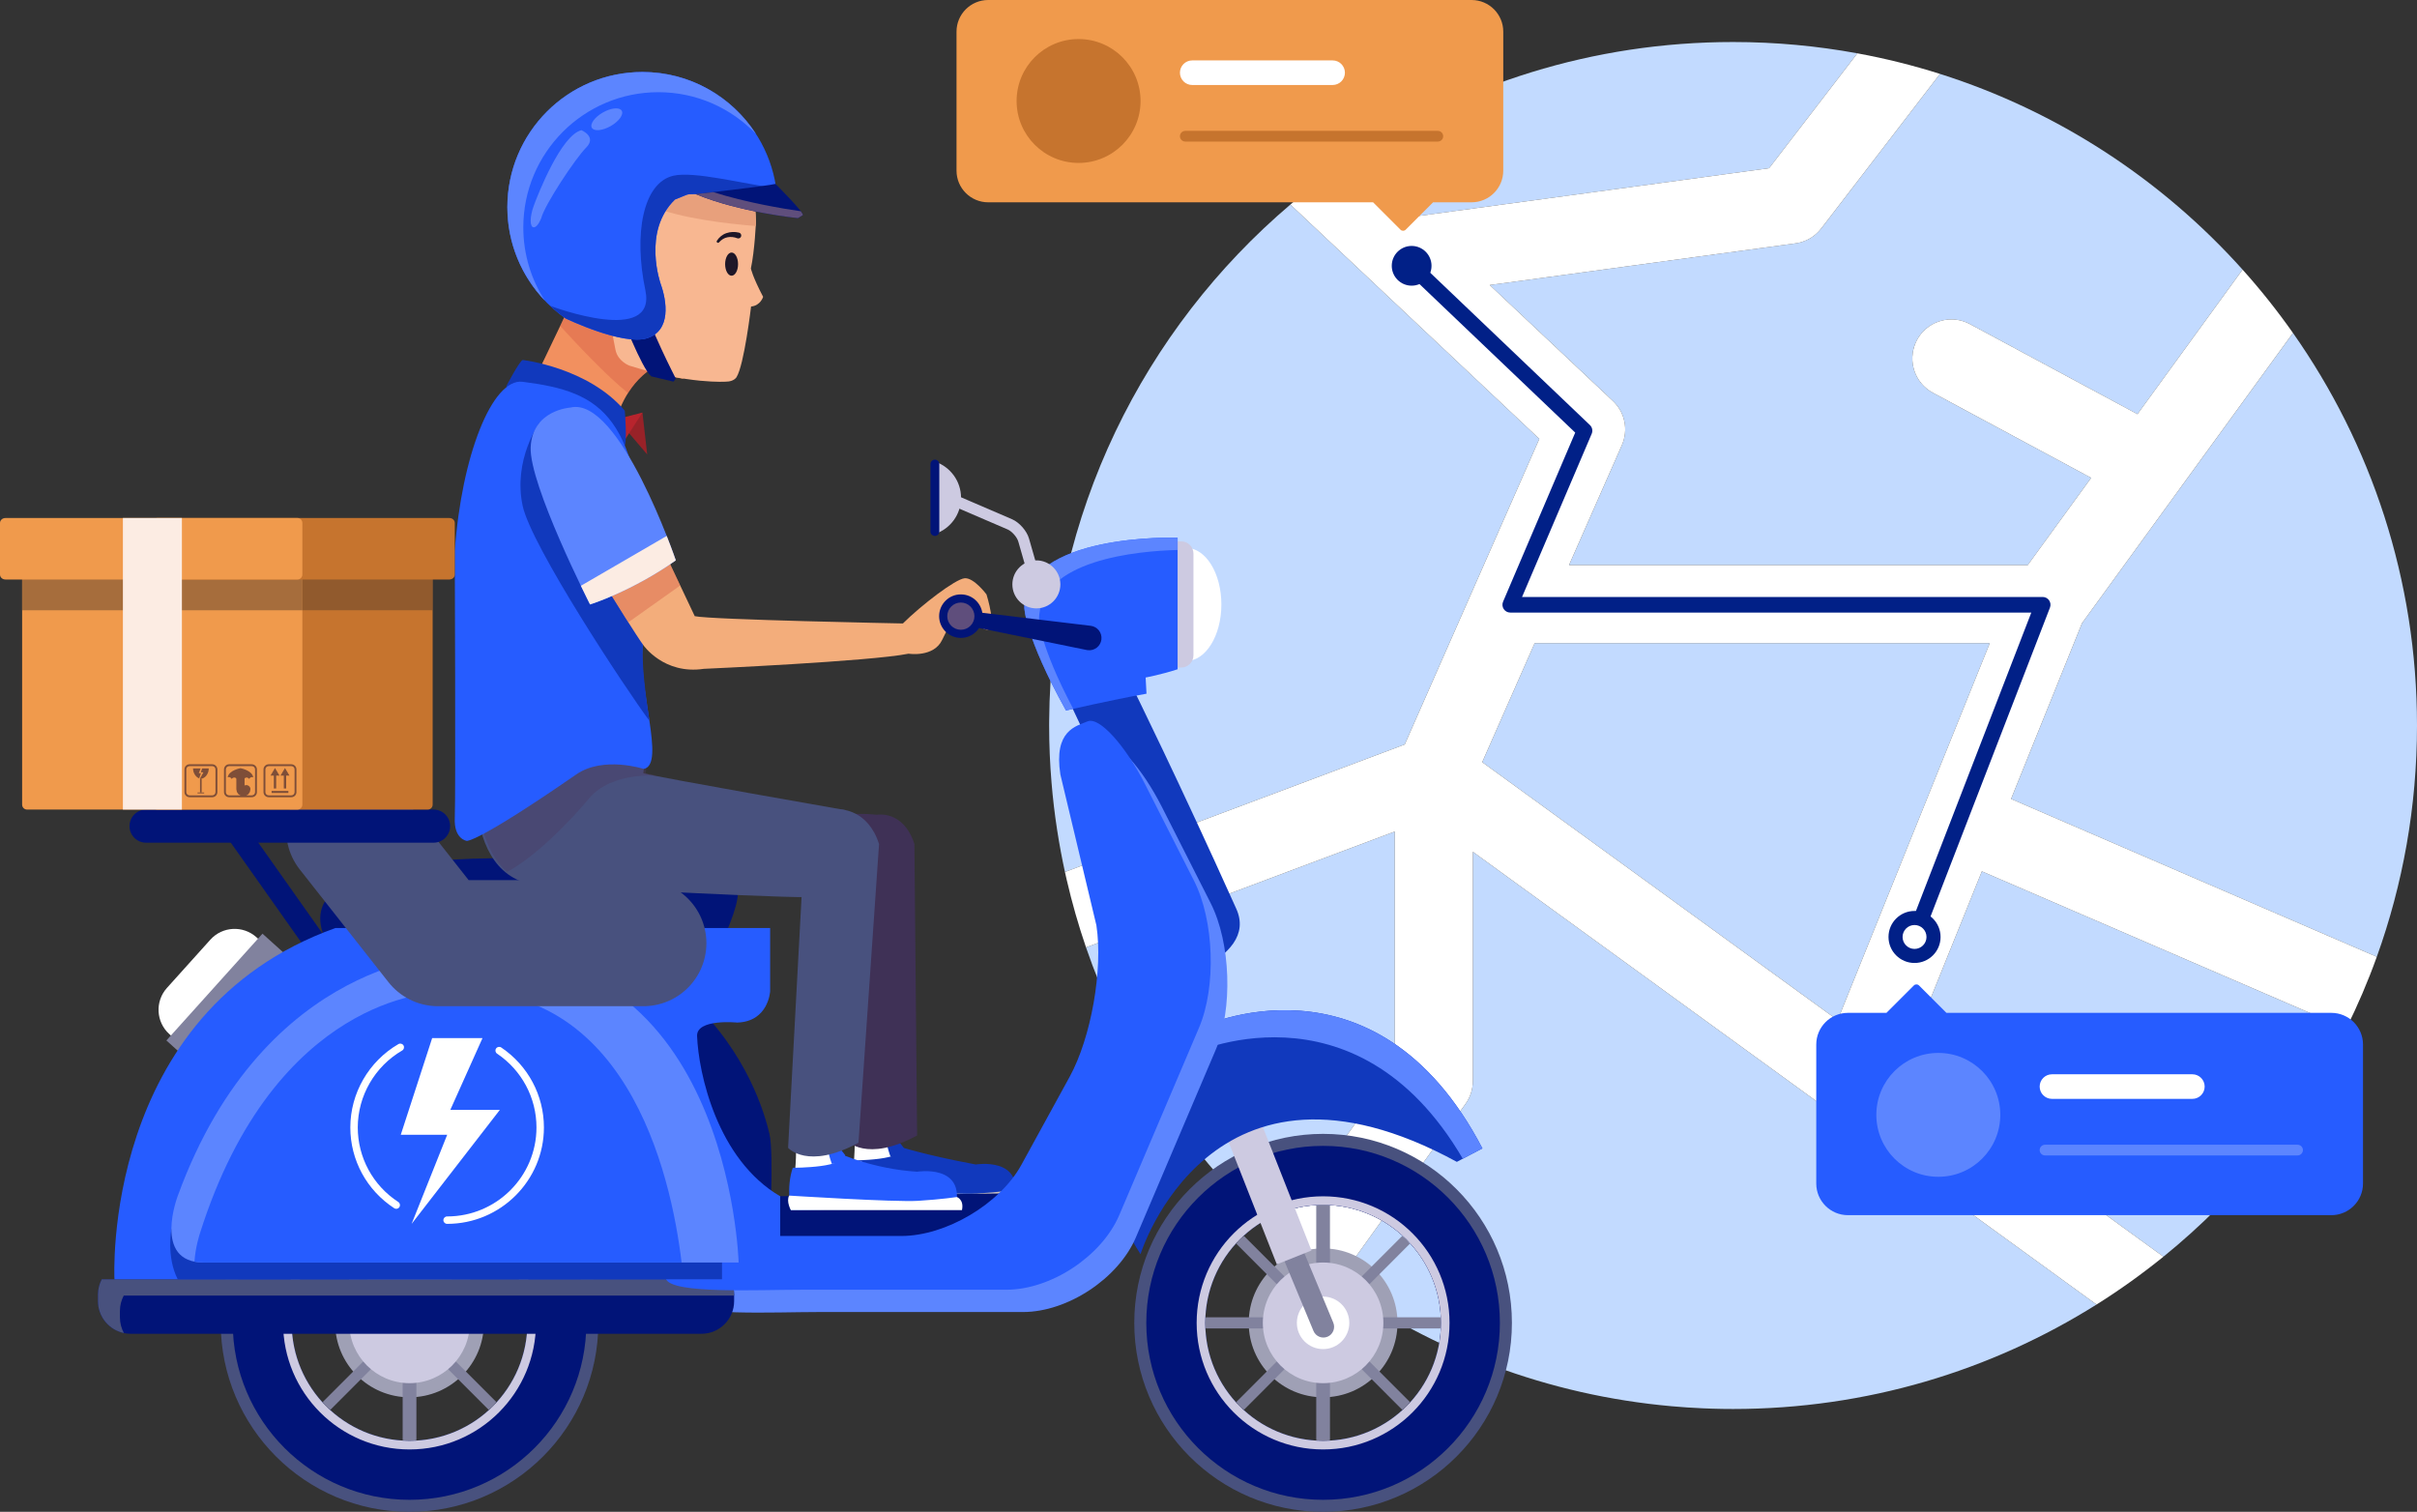 <svg width="235" height="147" viewBox="0 0 235 147" fill="none" xmlns="http://www.w3.org/2000/svg">
<rect x="0" y="0" width="235" height="147" fill="#333333" stroke="none"/>
<g clip-path="url(#clip0_2250_24274)">
<path d="M149.666 42.673L143.247 57.249C143.242 57.256 143.24 57.264 143.237 57.271L137.082 71.245L136.579 72.388L108.779 82.82L103.542 84.785C103.4 84.132 103.266 83.478 103.145 82.82C103.013 82.115 102.892 81.407 102.783 80.696C102.548 79.179 102.366 77.65 102.239 76.102C102.085 74.269 102.006 72.416 102.006 70.543C102.006 70.386 102.006 70.232 102.009 70.075C102.146 49.969 111.225 31.988 125.46 19.89L149.666 42.673Z" fill="#C2DAFF"/>
<path d="M172.005 16.358L180.59 5.185C176.67 4.465 172.631 4.086 168.504 4.086C154.851 4.086 142.161 8.201 131.603 15.253L137.736 21.026L172.005 16.358Z" fill="#C2DAFF"/>
<path d="M135.612 80.853V103.899L125.731 117.666L124.069 119.982C119.343 115.737 115.23 110.827 111.878 105.396C109.318 101.249 107.2 96.802 105.591 92.117L120.284 86.605L123.14 85.533L130.371 82.82L135.612 80.853Z" fill="#C2DAFF"/>
<path d="M211.995 47.435L202.43 60.592L195.533 77.685L231.091 93.036C233.619 86.011 235 78.439 235 70.544C235 56.339 230.538 43.178 222.943 32.377L212.009 47.415C212.005 47.422 212 47.428 211.995 47.435Z" fill="#C2DAFF"/>
<path d="M174.576 23.663L144.841 27.713L156.821 38.989C157.991 40.09 158.34 41.808 157.693 43.278L152.553 54.948H197.152L203.321 46.462L187.931 38.191C186.086 37.199 185.394 34.9 186.386 33.055C187.379 31.211 189.68 30.519 191.526 31.511L207.823 40.27L218.041 26.215C210.204 17.473 200.087 10.819 188.622 7.186L177.074 22.215C176.464 23.007 175.567 23.528 174.576 23.663Z" fill="#C2DAFF"/>
<path d="M144.114 74.108L178.67 99.196L193.463 62.533H149.212L144.114 74.108Z" fill="#C2DAFF"/>
<path d="M203.842 126.844C193.603 133.276 181.488 137 168.503 137C167.814 137 167.126 136.99 166.443 136.967C166.137 136.957 165.831 136.947 165.528 136.932C164.521 136.889 163.521 136.82 162.53 136.732C150.473 135.662 139.341 131.374 129.999 124.732L142.491 107.33C142.954 106.685 143.202 105.912 143.202 105.118V82.82L151.856 89.103L157.743 93.376L159.008 94.294L160.344 95.265L162.112 96.549L163.458 97.528L168.74 101.361L203.842 126.844Z" fill="#C2DAFF"/>
<path d="M185 103.791L210.346 122.192C217.752 116.192 223.841 108.633 228.116 100.014L192.693 84.722L185 103.791Z" fill="#C2DAFF"/>
<path d="M195.534 77.685H195.531L202.43 60.591L211.995 47.434C212 47.428 212.005 47.421 212.008 47.413L222.942 32.377V32.375C221.429 30.226 219.795 28.17 218.041 26.216L207.823 40.268L191.526 31.51C191.456 31.472 191.382 31.437 191.309 31.404C191.243 31.374 191.175 31.346 191.106 31.318C191.041 31.293 190.972 31.267 190.904 31.245C190.859 31.229 190.81 31.214 190.765 31.204C190.745 31.197 190.727 31.192 190.709 31.186C190.661 31.174 190.613 31.161 190.568 31.154C190.56 31.151 190.55 31.148 190.542 31.146C190.504 31.136 190.464 31.128 190.426 31.123C190.411 31.121 190.398 31.118 190.383 31.116H190.38C190.33 31.106 190.279 31.098 190.229 31.09H190.219C190.206 31.088 190.193 31.085 190.178 31.085C190.168 31.083 190.158 31.083 190.145 31.08C190.084 31.073 190.021 31.068 189.96 31.065C189.885 31.06 189.809 31.058 189.733 31.058C189.055 31.058 188.392 31.239 187.81 31.578C187.663 31.664 187.524 31.758 187.39 31.864C187.256 31.968 187.127 32.081 187.008 32.205C186.768 32.453 186.558 32.736 186.386 33.055C186.32 33.176 186.262 33.3 186.214 33.427C186.138 33.609 186.077 33.793 186.037 33.98C186.004 34.107 185.981 34.236 185.966 34.365C185.936 34.592 185.925 34.822 185.938 35.05C185.941 35.085 185.943 35.118 185.946 35.153C185.948 35.201 185.953 35.25 185.961 35.295C185.963 35.33 185.968 35.368 185.976 35.404C185.984 35.452 185.991 35.497 185.999 35.545C186.006 35.581 186.014 35.616 186.022 35.651V35.654C186.034 35.717 186.049 35.78 186.067 35.844C186.087 35.92 186.11 35.993 186.135 36.066C186.161 36.142 186.189 36.218 186.219 36.294C186.247 36.359 186.277 36.425 186.307 36.488C186.325 36.529 186.345 36.572 186.368 36.612C186.373 36.622 186.378 36.63 186.383 36.64C186.391 36.653 186.396 36.665 186.406 36.678C186.429 36.724 186.457 36.772 186.484 36.817C186.51 36.858 186.535 36.898 186.56 36.938C186.586 36.976 186.611 37.012 186.636 37.05C186.694 37.131 186.758 37.212 186.823 37.29C186.864 37.338 186.907 37.386 186.947 37.431C186.993 37.477 187.036 37.523 187.082 37.568C187.329 37.808 187.613 38.018 187.932 38.19L203.32 46.463L197.15 54.948H152.552L157.693 43.277C158.34 41.808 157.991 40.089 156.82 38.989L144.841 27.713L174.577 23.662C174.653 23.652 174.728 23.64 174.804 23.622C174.812 23.622 174.817 23.622 174.825 23.619C174.845 23.617 174.868 23.611 174.888 23.607C174.893 23.604 174.898 23.604 174.903 23.601C174.923 23.599 174.943 23.594 174.964 23.589C175.017 23.576 175.07 23.564 175.123 23.548C175.242 23.513 175.358 23.473 175.472 23.427C175.53 23.404 175.586 23.379 175.642 23.354C175.697 23.328 175.753 23.301 175.806 23.273C175.862 23.245 175.915 23.215 175.968 23.184C176.019 23.154 176.069 23.124 176.117 23.093C176.17 23.061 176.224 23.022 176.277 22.985C176.327 22.949 176.375 22.911 176.423 22.873C176.471 22.835 176.52 22.797 176.565 22.757C176.656 22.676 176.747 22.59 176.831 22.499C176.917 22.408 176.998 22.312 177.074 22.213L188.622 7.185C186.009 6.358 183.33 5.688 180.59 5.185L172.004 16.358L137.735 21.025L131.603 15.253C129.465 16.681 127.413 18.231 125.46 19.89L149.666 42.673L143.247 57.249C143.242 57.256 143.24 57.264 143.237 57.271L137.082 71.245L136.579 72.388L108.779 82.82L103.542 84.785C103.598 85.035 103.653 85.285 103.711 85.533C104.228 87.773 104.855 89.97 105.591 92.117L120.284 86.605L123.14 85.533L130.371 82.82L135.612 80.853V103.899L125.731 117.666L124.069 119.982C124.251 120.146 124.436 120.308 124.62 120.47C126.338 121.979 128.132 123.403 129.999 124.732L142.491 107.33C142.954 106.685 143.202 105.912 143.202 105.118V82.82L151.856 89.103L157.743 93.376L159.008 94.294L160.344 95.265L162.112 96.549L163.458 97.528L168.74 101.361L203.842 126.844C206.106 125.423 208.274 123.868 210.343 122.194L210.346 122.191L184.999 103.79L192.693 84.722L228.115 100.013C229.233 97.758 230.23 95.431 231.09 93.037V93.035L195.534 77.685ZM172.024 94.372L170.688 93.401L169.676 92.666H169.674L169.32 92.408L167.306 90.946L156.114 82.82L144.115 74.108H144.113L149.213 62.533H193.462L178.67 99.196L172.024 94.372Z" fill="white"/>
<path d="M186.119 91.863C186.028 91.863 185.935 91.846 185.846 91.811C185.455 91.66 185.26 91.221 185.411 90.831L197.499 59.562H146.838C146.583 59.562 146.345 59.435 146.205 59.222C146.064 59.01 146.04 58.741 146.14 58.506L153.155 42.063L136.727 26.394C136.424 26.105 136.413 25.624 136.702 25.321C136.991 25.018 137.472 25.007 137.775 25.296L154.584 41.329C154.813 41.547 154.882 41.884 154.758 42.175L147.986 58.045H198.606C198.856 58.045 199.09 58.169 199.232 58.375C199.373 58.581 199.404 58.844 199.314 59.077L186.827 91.377C186.711 91.678 186.423 91.862 186.119 91.863Z" fill="#012087"/>
<path d="M137.251 27.777C138.319 27.777 139.184 26.912 139.184 25.845C139.184 24.778 138.319 23.913 137.251 23.913C136.183 23.913 135.318 24.778 135.318 25.845C135.318 26.912 136.183 27.777 137.251 27.777Z" fill="#012087"/>
<path d="M186.146 93.633C187.544 93.633 188.678 92.501 188.678 91.104C188.678 89.707 187.544 88.574 186.146 88.574C184.749 88.574 183.615 89.707 183.615 91.104C183.615 92.501 184.749 93.633 186.146 93.633Z" fill="#012087"/>
<path d="M186.146 92.266C186.789 92.266 187.309 91.746 187.309 91.104C187.309 90.462 186.789 89.942 186.146 89.942C185.504 89.942 184.984 90.462 184.984 91.104C184.984 91.746 185.504 92.266 186.146 92.266Z" fill="white"/>
<path d="M96.081 19.671H133.502L136.168 22.336C136.306 22.474 136.531 22.474 136.67 22.336L139.336 19.671H143.078C144.78 19.671 146.159 18.293 146.159 16.592V3.079C146.159 1.379 144.78 0 143.078 0H96.081C94.379 0 93 1.379 93 3.079V16.592C93 18.293 94.379 19.671 96.081 19.671Z" fill="#F09A4C"/>
<path d="M104.868 15.842C108.196 15.842 110.894 13.146 110.894 9.82C110.894 6.493 108.196 3.797 104.868 3.797C101.54 3.797 98.842 6.493 98.842 9.82C98.842 13.146 101.54 15.842 104.868 15.842Z" fill="#C6742E"/>
<path d="M129.568 8.265H115.919C115.258 8.265 114.723 7.729 114.723 7.069C114.723 6.409 115.258 5.874 115.919 5.874H129.568C130.229 5.874 130.764 6.409 130.764 7.069C130.764 7.729 130.229 8.265 129.568 8.265Z" fill="white"/>
<path d="M139.797 13.765H115.244C114.956 13.765 114.723 13.532 114.723 13.245C114.723 12.957 114.956 12.724 115.244 12.724H139.797C140.085 12.724 140.318 12.957 140.318 13.245C140.318 13.532 140.085 13.765 139.797 13.765Z" fill="#C6742E"/>
<path d="M226.669 98.483H189.248L186.582 95.819C186.443 95.68 186.218 95.68 186.08 95.819L183.414 98.483H179.671C177.97 98.483 176.591 99.862 176.591 101.562V115.075C176.591 116.776 177.97 118.154 179.671 118.154H226.669C228.371 118.154 229.75 116.776 229.75 115.075V101.562C229.75 99.862 228.371 98.483 226.669 98.483Z" fill="#265CFF"/>
<path d="M188.458 114.423C191.786 114.423 194.484 111.727 194.484 108.401C194.484 105.075 191.786 102.378 188.458 102.378C185.13 102.378 182.432 105.075 182.432 108.401C182.432 111.727 185.13 114.423 188.458 114.423Z" fill="#5C85FF"/>
<path d="M213.159 106.846H199.509C198.849 106.846 198.313 106.311 198.313 105.651C198.313 104.991 198.849 104.455 199.509 104.455H213.159C213.819 104.455 214.355 104.991 214.355 105.651C214.355 106.311 213.819 106.846 213.159 106.846Z" fill="white"/>
<path d="M223.387 112.346H198.834C198.546 112.346 198.313 112.113 198.313 111.826C198.313 111.538 198.546 111.305 198.834 111.305H223.387C223.675 111.305 223.908 111.538 223.908 111.826C223.908 112.113 223.675 112.346 223.387 112.346Z" fill="#5C85FF"/>
</g>
<g clip-path="url(#clip1_2250_24274)">
<path d="M62.463 40.114L62.927 44.189L60.851 41.754L62.463 40.114Z" fill="#982228"/>
<path d="M60.145 40.709L62.463 40.114L60.354 43.394L60.145 40.709Z" fill="#B8242D"/>
<path d="M66.543 36.86C66.543 36.86 60.578 33.573 59.414 31.402C59.414 31.402 58.888 30.789 58.743 29.564L58.482 26.102L56.118 28.183C56.118 28.183 53.807 33.174 50.814 39.24C50.814 39.24 62.735 44.012 59.898 40.921C59.898 40.921 60.499 38.009 62.938 36.129C62.938 36.129 65.031 36.578 66.543 36.86Z" fill="#F2905F"/>
<path opacity="0.4" d="M65.718 36.701C65.763 36.622 65.808 36.543 65.852 36.464C64.248 35.528 60.334 33.117 59.414 31.402C59.414 31.402 59.219 31.171 59.034 30.718L55.602 29.288C55.322 29.886 54.935 30.707 54.466 31.695C55.877 33.243 58.953 36.538 61.062 38.22C61.513 37.506 62.12 36.759 62.938 36.129C62.938 36.129 64.367 36.435 65.718 36.701Z" fill="#D45B44"/>
<path d="M54.138 26.584C53.499 20.011 57.217 14.271 62.438 13.765C66.864 13.332 73.327 13.269 73.5 21.573C73.5 21.573 73.384 24.351 73.007 26.102C73.007 26.102 73.152 26.874 74.198 28.863C74.198 28.863 73.945 29.72 73.025 29.805C73.025 29.805 72.356 35.491 71.609 36.676C71.609 36.676 71.363 37.108 70.601 37.108C70.601 37.108 66.993 37.386 61.2 35.553C61.2 35.553 60.075 35.153 59.842 34.014C59.61 32.871 58.659 27.943 58.659 27.943L54.138 26.584Z" fill="#F8B791"/>
<path d="M63.22 20.01C66.14 21.243 70.788 21.765 73.48 21.975C73.494 21.726 73.5 21.573 73.5 21.573C73.458 19.546 73.039 18.019 72.367 16.873C68.337 16.398 64.537 15.936 64.537 15.936C64.537 15.936 58.914 18.192 63.22 20.01Z" fill="#E8A07C"/>
<path d="M60.344 30.495C60.344 30.495 62.373 35.815 63.323 36.595L65.485 37.108L65.709 36.815C65.709 36.815 63.025 31.621 62.463 29.196C62.463 29.196 62.157 28.634 61.727 28.634C61.294 28.634 59.565 29.287 60.344 30.495Z" fill="#011478"/>
<path d="M65.628 19.399C62.401 22.509 64.247 27.642 64.247 27.642C64.822 29.254 65.283 32.136 62.921 32.887C60.558 33.639 55.001 30.968 55.001 30.968C51.574 28.592 49.329 24.633 49.329 20.146C49.329 12.883 55.209 7 62.463 7C69.715 7 75.596 12.883 75.596 20.146C75.596 20.146 68.024 18.533 66.78 18.933L65.628 19.399Z" fill="#265CFF"/>
<path d="M50.88 22.111C50.88 14.849 56.76 8.965 64.013 8.965C67.744 8.965 71.109 10.525 73.5 13.026C71.162 9.401 67.093 7 62.463 7C55.209 7 49.329 12.883 49.329 20.146C49.329 23.673 50.72 26.87 52.978 29.232C51.653 27.179 50.88 24.737 50.88 22.111Z" fill="#5C85FF"/>
<path d="M62.921 32.887C65.283 32.136 64.822 29.254 64.247 27.642C64.247 27.642 62.401 22.509 65.628 19.399L66.78 18.933C68.024 18.533 75.596 20.146 75.596 20.146C75.596 19.517 75.549 18.901 75.464 18.292C72.288 17.888 67.48 16.615 65.457 17.088C62.518 17.782 61.596 22.738 62.748 28.217C63.884 33.618 53.761 29.834 53.477 29.728C53.954 30.177 54.46 30.593 55.001 30.968C55.001 30.968 60.558 33.639 62.921 32.887Z" fill="#1139BD"/>
<path d="M67.645 18.876C67.645 18.876 74.57 18.092 75.398 17.881C75.398 17.881 78.278 20.748 78.048 20.924L77.587 21.209C77.587 21.209 71.966 20.664 67.645 18.876Z" fill="#011478"/>
<path d="M78.048 20.924C78.094 20.889 78.013 20.745 77.861 20.541C76.148 20.294 72.559 19.7 69.349 18.679C68.356 18.795 67.645 18.876 67.645 18.876C71.966 20.664 77.587 21.209 77.587 21.209L78.048 20.924Z" fill="#5F4E7C"/>
<path d="M70.502 25.682C70.502 26.303 70.784 26.808 71.131 26.808C71.478 26.808 71.76 26.303 71.76 25.682C71.76 25.059 71.478 24.555 71.131 24.555C70.784 24.555 70.502 25.059 70.502 25.682Z" fill="#1E1728"/>
<path d="M71.666 23.16C71.545 23.109 71.371 23.067 71.216 23.051C71.057 23.034 70.895 23.04 70.739 23.07C70.422 23.124 70.137 23.309 69.912 23.564L69.909 23.567C69.862 23.621 69.779 23.627 69.724 23.578C69.675 23.535 69.666 23.462 69.701 23.409C69.91 23.084 70.233 22.796 70.627 22.669C70.82 22.601 71.025 22.564 71.229 22.557C71.438 22.552 71.627 22.563 71.854 22.62C72.008 22.658 72.101 22.814 72.063 22.968C72.024 23.122 71.868 23.215 71.715 23.177C71.701 23.173 71.687 23.169 71.674 23.163L71.666 23.16Z" fill="#1E1728"/>
<path d="M57.544 12.426C57.752 12.791 58.571 12.717 59.374 12.26C60.177 11.802 60.659 11.135 60.451 10.769C60.243 10.403 59.424 10.478 58.621 10.935C57.818 11.393 57.336 12.06 57.544 12.426Z" fill="#5C85FF"/>
<path d="M56.53 12.658C56.53 12.658 58.053 13.287 56.994 14.348C55.934 15.408 52.955 19.918 52.624 21.209C52.624 21.209 52.293 22.102 51.895 22.102C51.498 22.102 51.498 21.099 51.895 20.01C52.293 18.921 54.544 13.155 56.53 12.658Z" fill="#5C85FF"/>
<path d="M118.752 58.773C118.752 61.807 117.229 64.266 115.35 64.266C113.471 64.266 111.948 61.807 111.948 58.773C111.948 55.739 113.471 53.28 115.35 53.28C117.229 53.28 118.752 55.739 118.752 58.773Z" fill="white"/>
<path d="M114.845 52.637H114.547C113.888 52.637 113.355 53.171 113.355 53.83V63.716C113.355 64.375 113.888 64.909 114.547 64.909H114.845C115.503 64.909 116.037 64.375 116.037 63.716V53.83C116.037 53.171 115.503 52.637 114.845 52.637Z" fill="#CDCAE1"/>
<path d="M110.157 66.919C110.157 66.919 114.568 75.838 120.203 88.365C121.316 90.84 119.592 92.84 116.348 94.446L103.355 66.919H110.157Z" fill="#1139BD"/>
<path d="M128.641 110.249C118.504 110.249 110.283 118.48 110.283 128.629C110.283 138.773 118.504 147 128.641 147C138.781 147 147 138.773 147 128.629C147 118.48 138.781 110.249 128.641 110.249ZM128.641 140.092C122.313 140.092 117.184 134.961 117.184 128.629C117.184 122.292 122.313 117.157 128.641 117.157C134.97 117.157 140.101 122.292 140.101 128.629C140.101 134.961 134.97 140.092 128.641 140.092Z" fill="#48517E"/>
<path d="M128.641 111.416C119.148 111.416 111.452 119.124 111.452 128.629C111.452 138.129 119.148 145.832 128.641 145.832C138.135 145.832 145.832 138.129 145.832 128.629C145.832 119.124 138.135 111.416 128.641 111.416ZM128.641 140.092C122.313 140.092 117.184 134.961 117.184 128.629C117.184 122.292 122.313 117.157 128.641 117.157C134.97 117.157 140.101 122.292 140.101 128.629C140.101 134.961 134.97 140.092 128.641 140.092Z" fill="#011478"/>
<path d="M128.641 116.32C121.852 116.32 116.348 121.827 116.348 128.629C116.348 135.422 121.852 140.934 128.641 140.934C135.433 140.934 140.935 135.422 140.935 128.629C140.935 121.827 135.433 116.32 128.641 116.32ZM128.641 140.092C122.313 140.092 117.184 134.961 117.184 128.629C117.184 122.292 122.313 117.157 128.641 117.157C134.97 117.157 140.101 122.292 140.101 128.629C140.101 134.961 134.97 140.092 128.641 140.092Z" fill="#CDCAE1"/>
<path d="M135.875 128.629C135.875 132.621 132.637 135.863 128.641 135.863C124.648 135.863 121.41 132.621 121.41 128.629C121.41 124.628 124.648 121.386 128.641 121.386C132.637 121.386 135.875 124.628 135.875 128.629Z" fill="#9FA0B5"/>
<path d="M127.975 117.214V140.039C128.195 140.076 128.417 140.092 128.641 140.092C128.868 140.092 129.09 140.076 129.31 140.039V117.214C129.09 117.174 128.868 117.157 128.641 117.157C128.417 117.157 128.195 117.174 127.975 117.214Z" fill="#81829E"/>
<path d="M120.203 120.929L136.33 137.071C136.479 136.973 136.618 136.859 136.744 136.736C136.872 136.606 136.982 136.467 137.081 136.32L120.955 120.178C120.806 120.276 120.667 120.39 120.539 120.512C120.413 120.643 120.303 120.782 120.203 120.929Z" fill="#81829E"/>
<path d="M137.081 120.929L120.955 137.071C120.806 136.973 120.665 136.859 120.539 136.736C120.413 136.606 120.301 136.467 120.203 136.32L136.33 120.178C136.479 120.276 136.618 120.39 136.744 120.512C136.872 120.643 136.982 120.782 137.081 120.929Z" fill="#81829E"/>
<path d="M140.046 129.167H117.24C117.203 128.988 117.182 128.808 117.182 128.629C117.184 128.441 117.203 128.262 117.24 128.082H140.046C140.08 128.262 140.101 128.441 140.101 128.629C140.101 128.808 140.08 128.988 140.046 129.167Z" fill="#81829E"/>
<path d="M134.503 128.629C134.503 131.862 131.878 134.49 128.642 134.49C125.405 134.49 122.783 131.862 122.783 128.629C122.783 125.388 125.405 122.757 128.642 122.757C131.878 122.757 134.503 125.388 134.503 128.629Z" fill="#CDCAE1"/>
<path d="M131.191 128.629C131.191 130.033 130.051 131.176 128.641 131.176C127.234 131.176 126.092 130.033 126.092 128.629C126.092 127.216 127.234 126.073 128.641 126.073C130.051 126.073 131.191 127.216 131.191 128.629Z" fill="white"/>
<path d="M129.633 128.609C129.854 129.142 129.602 129.753 129.07 129.974C128.539 130.195 127.928 129.944 127.707 129.411L122.509 116.906C122.287 116.373 122.539 115.763 123.071 115.541C123.603 115.32 124.213 115.572 124.434 116.104L129.633 128.609Z" fill="#81829E"/>
<path d="M127.512 121.59L124.141 122.937L118.517 108.656L121.888 107.31L127.512 121.59Z" fill="#CDCAE1"/>
<path d="M141.647 112.97L144.133 111.662C133.666 91.607 116.573 99.939 116.573 99.939C116.573 99.939 101.98 108.383 110.892 121.944C110.892 121.944 117.719 99.942 141.647 112.97Z" fill="#1139BD"/>
<path d="M115.566 102.573C115.566 102.573 131.707 94.709 142.223 112.666L144.133 111.662C133.666 91.607 116.573 99.939 116.573 99.939C116.573 99.939 110.143 103.661 108.427 110.131C110.863 105.296 115.566 102.573 115.566 102.573Z" fill="#5C85FF"/>
<path d="M73.294 122.345H89.247C93.583 122.345 98.837 119.233 100.922 115.428L105.62 106.858C107.706 103.052 108.874 96.43 108.216 92.14L104.712 77.471C104.054 73.182 106.23 72.783 107.359 72.308C108.488 71.833 111.017 74.612 112.979 78.481L117.71 87.811C119.672 91.681 119.887 98.115 118.188 102.107L110.441 120.312C108.742 124.305 103.804 127.572 99.468 127.572H79.577C75.241 127.572 67.036 127.99 66.377 126.553C65.719 125.116 71.097 122.345 73.294 122.345Z" fill="#5C85FF"/>
<path d="M30.953 93.984C31.302 94.477 31.984 94.594 32.476 94.246C32.969 93.897 33.086 93.214 32.737 92.722L24.093 80.488C23.745 79.995 23.063 79.877 22.57 80.226C22.078 80.576 21.961 81.258 22.309 81.75L30.953 93.984Z" fill="#011478"/>
<path d="M25.971 92.066L24.938 91.135C23.633 89.959 21.624 90.064 20.449 91.371L16.231 96.058C15.056 97.364 15.162 99.375 16.466 100.551L17.499 101.482L25.971 92.066Z" fill="white"/>
<path d="M16.178 101.168L18.163 102.957L27.506 92.572L25.521 90.784L16.178 101.168Z" fill="#81829E"/>
<path d="M39.819 110.249C29.679 110.249 21.46 118.48 21.46 128.629C21.46 138.773 29.679 147 39.819 147C49.957 147 58.175 138.773 58.175 128.629C58.175 118.48 49.957 110.249 39.819 110.249ZM39.819 140.092C33.491 140.092 28.359 134.961 28.359 128.629C28.359 122.292 33.491 117.157 39.819 117.157C46.147 117.157 51.276 122.292 51.276 128.629C51.276 134.961 46.147 140.092 39.819 140.092Z" fill="#48517E"/>
<path d="M39.819 111.416C30.323 111.416 22.629 119.124 22.629 128.629C22.629 138.129 30.323 145.832 39.819 145.832C49.312 145.832 57.009 138.129 57.009 128.629C57.009 119.124 49.312 111.416 39.819 111.416ZM39.819 140.092C33.491 140.092 28.359 134.961 28.359 128.629C28.359 122.292 33.491 117.157 39.819 117.157C46.147 117.157 51.276 122.292 51.276 128.629C51.276 134.961 46.147 140.092 39.819 140.092Z" fill="#011478"/>
<path d="M39.819 116.32C33.028 116.32 27.523 121.827 27.523 128.629C27.523 135.422 33.028 140.934 39.819 140.934C46.608 140.934 52.112 135.422 52.112 128.629C52.112 121.827 46.608 116.32 39.819 116.32ZM39.819 140.092C33.491 140.092 28.359 134.961 28.359 128.629C28.359 122.292 33.491 117.157 39.819 117.157C46.147 117.157 51.276 122.292 51.276 128.629C51.276 134.961 46.147 140.092 39.819 140.092Z" fill="#CDCAE1"/>
<path d="M47.05 128.629C47.05 132.621 43.814 135.863 39.819 135.863C35.824 135.863 32.585 132.621 32.585 128.629C32.585 124.628 35.824 121.386 39.819 121.386C43.814 121.386 47.05 124.628 47.05 128.629Z" fill="#9FA0B5"/>
<path d="M39.15 117.214V140.039C39.37 140.076 39.592 140.092 39.819 140.092C40.043 140.092 40.267 140.076 40.486 140.039V117.214C40.267 117.174 40.043 117.157 39.819 117.157C39.592 117.157 39.37 117.174 39.15 117.214Z" fill="#81829E"/>
<path d="M31.38 120.929L47.505 137.071C47.654 136.973 47.793 136.859 47.921 136.736C48.048 136.606 48.158 136.467 48.255 136.32L32.13 120.178C31.981 120.276 31.843 120.39 31.715 120.512C31.588 120.643 31.478 120.782 31.38 120.929Z" fill="#81829E"/>
<path d="M48.255 120.929L32.13 137.071C31.981 136.973 31.841 136.859 31.715 136.736C31.588 136.606 31.478 136.467 31.38 136.32L47.505 120.178C47.654 120.276 47.793 120.39 47.921 120.512C48.048 120.643 48.158 120.782 48.255 120.929Z" fill="#81829E"/>
<path d="M51.221 129.167H28.415C28.38 128.988 28.359 128.808 28.359 128.629C28.359 128.441 28.38 128.262 28.415 128.082H51.221C51.257 128.262 51.276 128.441 51.276 128.629C51.276 128.808 51.257 128.988 51.221 129.167Z" fill="#81829E"/>
<path d="M45.678 128.629C45.678 131.862 43.053 134.49 39.819 134.49C36.58 134.49 33.958 131.862 33.958 128.629C33.958 125.388 36.58 122.757 39.819 122.757C43.053 122.757 45.678 125.388 45.678 128.629Z" fill="#CDCAE1"/>
<path d="M9.896 124.385C9.659 124.831 9.523 125.338 9.523 125.879V126.506C9.523 128.262 10.946 129.687 12.702 129.687H68.201C69.956 129.687 71.379 128.262 71.379 126.506V125.879C71.379 125.338 71.244 124.831 71.006 124.385H9.896Z" fill="#011478"/>
<path d="M11.66 128.094V127.467C11.66 126.927 11.796 126.419 12.033 125.973H71.379V125.879C71.379 125.338 71.244 124.831 71.006 124.385H9.896C9.659 124.831 9.523 125.338 9.523 125.879V126.506C9.523 128.039 10.607 129.318 12.05 129.619C11.802 129.166 11.66 128.647 11.66 128.094Z" fill="#48517E"/>
<path d="M49.224 37.556C49.224 37.556 50.467 35.171 50.814 35C50.814 35 57.174 35.723 60.747 39.931C60.747 39.931 61.018 43.084 60.686 43.48C60.686 43.48 50.191 39.886 49.224 37.556Z" fill="#1139BD"/>
<path d="M89.516 112.266L86.965 111.662C86.965 111.662 85.748 110.037 85.387 109.294L83.119 110.307C83.119 110.307 83.135 113.197 82.823 114.233C82.823 114.233 88.933 113.858 89.516 112.266Z" fill="white"/>
<path d="M87.355 111.458C87.355 111.458 89.849 112.291 94.874 113.226C94.874 113.226 99.57 112.45 98.614 116.625L82.594 116.952C82.594 116.952 82.12 114.757 82.78 112.837C82.78 112.837 88.523 112.837 87.355 111.458Z" fill="#1139BD"/>
<path d="M98.732 115.683C98.732 115.683 99.45 115.924 99.232 116.953H82.594C82.594 116.953 82.126 116.12 82.425 115.544C82.425 115.544 92.677 116.193 94.951 116.054C97.227 115.916 98.732 115.683 98.732 115.683Z" fill="#C5BEBE"/>
<path d="M87.881 111.613C87.881 111.613 87.652 112.47 86.58 112.453C86.58 112.453 85.937 110.747 86.261 110.323C86.261 110.323 86.453 109.694 87.881 111.613Z" fill="#1139BD"/>
<path d="M74.812 120.178C74.812 120.178 75.273 112.217 74.812 110.249C74.351 108.281 72.675 102.456 67.266 97.34C67.266 97.34 72.416 88.307 71.668 86.348C70.919 84.389 27.523 79.134 31.38 90.704L62.552 118.953L74.812 120.178Z" fill="#011478"/>
<path d="M101.98 115.984L74.812 116.32C74.812 116.32 68.36 108.347 63.753 106.379C60.024 104.786 65.956 118.237 68.351 123.42H96.619L101.98 118.219V115.984Z" fill="#011478"/>
<path d="M71.679 120.178H87.632C91.968 120.178 97.221 117.064 99.307 113.259L104.005 104.689C106.09 100.884 107.258 94.261 106.6 89.972L103.097 75.304C102.438 71.014 104.615 70.615 105.744 70.141C106.872 69.665 109.402 72.443 111.364 76.313L116.094 85.644C118.056 89.513 118.272 95.947 116.573 99.939L108.825 118.144C107.126 122.137 102.188 125.404 97.852 125.404H77.961C73.626 125.404 65.421 125.822 64.762 124.385C64.103 122.948 69.481 120.178 71.679 120.178Z" fill="#265CFF"/>
<path d="M75.859 124.384L11.128 124.385C11.128 124.385 9.777 98.436 32.607 90.234H74.879V96.378C74.879 96.378 74.732 99.34 71.668 99.427C71.668 99.427 67.71 99.026 67.776 100.74C67.915 104.3 69.702 112.725 75.859 116.32V124.384Z" fill="#265CFF"/>
<path d="M70.199 119.503H16.665C16.665 119.503 16.153 122.178 17.278 124.385L70.199 124.384V119.503Z" fill="#1139BD"/>
<path d="M19.809 122.757C14.777 122.757 17.295 116.248 17.295 116.248C25.773 93.023 43.767 92.846 43.767 92.846C70.956 90.078 71.816 122.757 71.816 122.757L19.809 122.757Z" fill="#5C85FF"/>
<path d="M18.905 122.673C19.176 122.726 19.475 122.757 19.809 122.757H66.271C65.257 114.287 60.892 94.357 42.321 96.544C42.321 96.544 26.763 96.721 19.431 119.946C19.431 119.946 19 121.239 18.905 122.673Z" fill="#265CFF"/>
<path d="M114.497 52.291C114.45 52.253 99.59 51.831 99.59 59.043C99.59 59.043 99.59 61.783 103.646 69.085C103.646 69.085 108.01 68.062 111.472 67.45L111.388 65.876C111.388 65.876 112.909 65.596 114.497 65.075V52.291Z" fill="#265CFF"/>
<path d="M101.026 60.236C101.026 54.397 110.763 53.563 114.497 53.476V52.291C114.45 52.253 99.59 51.831 99.59 59.043C99.59 59.043 99.59 61.783 103.646 69.085C103.646 69.085 103.906 69.025 104.348 68.924C101.027 62.635 101.026 60.236 101.026 60.236Z" fill="#5C85FF"/>
<path d="M103.097 56.821C103.097 58.112 102.05 59.156 100.763 59.156C99.474 59.156 98.43 58.112 98.43 56.821C98.43 55.535 99.474 54.486 100.763 54.486C102.05 54.486 103.097 55.535 103.097 56.821Z" fill="#CDCAE1"/>
<path d="M89.168 110.405L88.906 82.067C87.832 78.716 85.238 79.222 85.238 79.222C85.238 79.222 74.878 77.924 81.475 85.277L82.326 110.902C82.326 110.902 84.228 113.09 89.168 110.405Z" fill="#3F3156"/>
<path d="M83.816 112.968L81.265 112.367C81.265 112.367 80.048 110.747 79.686 110L77.416 111.009C77.416 111.009 77.435 113.898 77.123 114.94C77.123 114.94 83.233 114.569 83.816 112.968Z" fill="white"/>
<path d="M82.181 112.323C82.181 112.323 81.952 113.172 80.88 113.164C80.88 113.164 80.237 111.458 80.561 111.029C80.561 111.029 80.753 110.396 82.181 112.323Z" fill="#265CFF"/>
<path d="M46.647 71.004C46.647 71.004 43.953 84.709 51.886 86.023C51.886 86.023 73.299 87.236 78.557 87.236C78.557 87.236 84.077 82.57 82.181 78.765C82.181 78.765 64.191 75.621 62.552 75.189L62.947 71.004H46.647Z" fill="#48517E"/>
<path opacity="0.4" d="M62.782 75.189L63.176 71.004H53.632L46.437 75.711C46.404 78.847 46.914 82.741 49.316 84.766C52.063 83.317 55.528 79.737 57.243 77.663C59.486 74.96 63.957 75.441 63.967 75.441C63.388 75.327 62.974 75.237 62.782 75.189Z" fill="#4B3B63"/>
<path d="M83.468 111.114L85.468 82.067C84.395 78.716 81.764 78.716 81.764 78.716C81.764 78.716 72.908 79.655 78.039 85.277L76.625 111.608C76.625 111.608 78.528 113.792 83.468 111.114Z" fill="#48517E"/>
<path d="M81.655 112.164C81.655 112.164 84.886 113.663 89.174 113.931C89.174 113.931 93.87 113.155 92.914 117.333L76.894 117.663C76.894 117.663 76.419 115.462 77.08 113.548C77.08 113.548 82.825 113.548 81.655 112.164Z" fill="#265CFF"/>
<path d="M93.032 116.39C93.032 116.39 93.75 116.625 93.53 117.663H76.894C76.894 117.663 76.425 116.826 76.725 116.251C76.725 116.251 86.977 116.9 89.251 116.761C91.527 116.622 93.032 116.39 93.032 116.39Z" fill="white"/>
<path d="M44.217 53.584C44.865 44.349 47.856 36.75 50.814 37.123C58.669 38.114 62.256 40.39 62.831 56.556C62.831 56.556 63.037 59.156 62.552 62.272C61.854 66.754 64.789 74.323 62.592 74.764C62.592 74.764 58.661 73.479 56.034 75.296C46.435 81.937 45.392 81.762 45.392 81.762C45.392 81.762 44.121 81.618 44.217 79.531C44.313 77.444 44.217 53.584 44.217 53.584Z" fill="#265CFF"/>
<path d="M62.552 62.272C63.037 59.156 62.831 56.556 62.831 56.556C62.831 56.554 62.831 56.552 62.831 56.55L52.448 41.114C52.448 41.114 49.864 44.691 50.814 49.171C51.639 53.068 60.833 66.983 63.142 70.087C62.826 67.994 62.278 64.031 62.552 62.272Z" fill="#1139BD"/>
<path d="M54.067 49.171C54.067 49.171 61.432 61.234 62.552 62.73C62.552 62.73 64.537 65.613 68.426 65.033C68.426 65.033 84.627 64.311 88.341 63.56C88.341 63.56 90.796 63.957 91.614 62.201C92.431 60.446 93.545 58.952 94.314 58.89C95.081 58.834 94.789 61.083 95.915 61.225C97.04 61.369 95.915 57.796 95.915 57.796C95.915 57.796 94.691 56.151 93.792 56.225C92.892 56.298 89.588 58.834 87.786 60.621C87.786 60.621 69.041 60.258 67.548 59.911L61.889 47.951L54.067 49.171Z" fill="#F3AD7B"/>
<path opacity="0.4" d="M61.09 60.51L66.137 56.929L63.923 52.249L57.952 55.49C59.059 57.279 60.203 59.115 61.09 60.51Z" fill="#D45B44"/>
<path d="M55.451 39.63C55.451 39.63 51.757 39.858 51.597 43.48C51.438 47.109 57.369 58.773 57.369 58.773C57.369 58.773 61.418 57.518 65.709 54.486C65.709 54.486 60.245 38.451 55.451 39.63Z" fill="#5C85FF"/>
<path d="M100.763 57.363C100.528 57.363 100.312 57.208 100.244 56.971L99.008 52.66C98.882 52.221 98.386 51.659 97.969 51.479L91.971 48.899C91.697 48.781 91.57 48.462 91.688 48.188C91.806 47.913 92.124 47.787 92.398 47.904L98.395 50.484C99.108 50.79 99.833 51.614 100.047 52.36L101.283 56.672C101.366 56.959 101.2 57.26 100.913 57.341C100.863 57.356 100.813 57.363 100.763 57.363Z" fill="#CDCAE1"/>
<path d="M33.958 80.743L42.588 91.707H62.552" stroke="#48517E" stroke-width="12.262" stroke-linecap="round" stroke-linejoin="round"/>
<path d="M12.592 80.327C12.592 81.216 13.312 81.937 14.2 81.937H42.158C43.046 81.937 43.767 81.216 43.767 80.327C43.767 79.437 43.046 78.716 42.158 78.716H14.2C13.312 78.716 12.592 79.437 12.592 80.327Z" fill="#011478"/>
<path d="M15.297 53.358H41.588C41.852 53.358 42.066 53.572 42.066 53.836V78.238C42.066 78.502 41.852 78.716 41.589 78.716H15.297C15.033 78.716 14.819 78.502 14.819 78.238V53.836C14.819 53.572 15.033 53.358 15.297 53.358Z" fill="#C6742E"/>
<g style="mix-blend-mode:multiply" opacity="0.5">
<path d="M42.066 59.338V53.836C42.066 53.572 41.852 53.358 41.588 53.358H15.297C15.033 53.358 14.819 53.572 14.819 53.836V59.338H42.066Z" fill="#5B3F2C"/>
</g>
<path d="M29.398 78.238C29.398 78.502 29.184 78.716 28.921 78.716H2.629C2.365 78.716 2.151 78.502 2.151 78.238V53.836C2.151 53.572 2.365 53.358 2.629 53.358H28.921C29.184 53.358 29.398 53.572 29.398 53.836V78.238Z" fill="#F09A4C"/>
<g style="mix-blend-mode:multiply" opacity="0.5">
<path d="M29.398 59.338V53.836C29.398 53.572 29.184 53.358 28.921 53.358H2.629C2.365 53.358 2.151 53.572 2.151 53.836V59.338H29.398Z" fill="#5B3F2C"/>
</g>
<path d="M44.217 55.87C44.217 56.134 43.98 56.347 43.688 56.347H15.297C15.033 56.347 14.819 56.134 14.819 55.87V50.846C14.819 50.581 15.033 50.367 15.297 50.367H43.688C43.98 50.367 44.217 50.581 44.217 50.846V55.87Z" fill="#C6742E"/>
<path d="M29.398 55.87C29.398 56.134 29.184 56.347 28.921 56.347H0.53C0.237 56.347 0 56.134 0 55.87V50.846C0 50.581 0.237 50.367 0.53 50.367H28.921C29.184 50.367 29.398 50.581 29.398 50.846V55.87Z" fill="#F09A4C"/>
<path d="M17.687 50.367H11.95V78.716H17.687V50.367Z" fill="#FCECE3"/>
<path d="M20.637 74.493C20.811 74.493 20.951 74.635 20.951 74.811V77.019C20.951 77.195 20.811 77.337 20.637 77.337H18.432C18.258 77.337 18.115 77.195 18.115 77.019V74.811C18.115 74.635 18.258 74.493 18.432 74.493H20.637ZM20.637 74.312H18.432C18.157 74.312 17.934 74.538 17.934 74.811V77.019C17.934 77.292 18.157 77.517 18.432 77.517H20.637C20.912 77.517 21.136 77.292 21.136 77.019V74.811C21.136 74.538 20.912 74.312 20.637 74.312Z" fill="#7E4E38"/>
<path d="M24.481 74.493C24.655 74.493 24.798 74.635 24.798 74.811V77.019C24.798 77.195 24.655 77.337 24.481 77.337H22.277C22.103 77.337 21.96 77.195 21.96 77.019V74.811C21.96 74.635 22.103 74.493 22.277 74.493H24.481ZM24.481 74.312H22.277C22.001 74.312 21.778 74.538 21.778 74.811V77.019C21.778 77.292 22.001 77.517 22.277 77.517H24.481C24.757 77.517 24.98 77.292 24.98 77.019V74.811C24.98 74.538 24.757 74.312 24.481 74.312Z" fill="#7E4E38"/>
<path d="M27.175 75.416L26.738 74.677L26.301 75.416H26.624V76.669H26.852V75.416H27.175Z" fill="#7E4E38"/>
<path d="M28.146 75.416L27.709 74.677L27.272 75.416H27.595V76.669H27.823V75.416H28.146Z" fill="#7E4E38"/>
<path d="M28.039 76.906H26.408V77.104H28.039V76.906Z" fill="#7E4E38"/>
<path d="M28.326 74.493C28.5 74.493 28.642 74.635 28.642 74.811V77.019C28.642 77.195 28.5 77.337 28.326 77.337H26.121C25.947 77.337 25.805 77.195 25.805 77.019V74.811C25.805 74.635 25.947 74.493 26.121 74.493H28.326ZM28.326 74.312H26.121C25.846 74.312 25.621 74.538 25.621 74.811V77.019C25.621 77.292 25.846 77.517 26.121 77.517H28.326C28.601 77.517 28.824 77.292 28.824 77.019V74.811C28.824 74.538 28.601 74.312 28.326 74.312Z" fill="#7E4E38"/>
<path d="M19.595 75.709C19.544 75.701 19.495 75.694 19.448 75.685V77.056H19.606V75.709H19.595Z" fill="#7E4E38"/>
<path d="M19.847 77.056H19.206V77.142H19.847V77.056Z" fill="#7E4E38"/>
<path d="M19.535 75.183H19.328L19.503 74.718H18.77C18.77 75.183 19.057 75.573 19.366 75.682L19.535 75.183Z" fill="#7E4E38"/>
<path d="M19.653 74.718L19.527 75.094L19.774 75.097L19.447 75.701C19.474 75.709 19.505 75.716 19.535 75.716C19.9 75.716 20.299 75.266 20.299 74.718H19.653Z" fill="#7E4E38"/>
<path d="M23.379 74.695C23.379 74.695 22.26 74.883 22.135 75.58C22.135 75.58 22.388 75.477 22.524 75.739C22.524 75.739 22.753 75.427 23.04 75.739C23.04 75.739 23.261 75.559 23.379 75.739C23.497 75.559 23.716 75.739 23.716 75.739C24.005 75.427 24.234 75.739 24.234 75.739C24.371 75.477 24.623 75.58 24.623 75.58C24.496 74.883 23.379 74.695 23.379 74.695Z" fill="#7E4E38"/>
<path d="M23.949 76.737C23.949 76.894 23.822 77.021 23.664 77.021C23.506 77.021 23.379 76.894 23.379 76.737V75.296" stroke="#7E4E38" stroke-width="0.8" stroke-miterlimit="10" stroke-linecap="round"/>
<path d="M93.651 59.358L106.046 60.848C106.7 60.927 107.167 61.522 107.088 62.176C107.01 62.831 106.416 63.298 105.762 63.219C105.73 63.215 105.696 63.21 105.665 63.204L93.434 60.704C93.065 60.629 92.827 60.269 92.902 59.899C92.973 59.549 93.303 59.317 93.651 59.358Z" fill="#011478"/>
<path d="M95.534 59.913C95.534 61.078 94.589 62.026 93.421 62.026C92.255 62.026 91.31 61.078 91.31 59.913C91.31 58.743 92.255 57.795 93.421 57.795C94.589 57.795 95.534 58.743 95.534 59.913Z" fill="#011478"/>
<path d="M94.743 59.912C94.743 60.641 94.152 61.234 93.421 61.234C92.692 61.234 92.101 60.641 92.101 59.912C92.101 59.18 92.692 58.587 93.421 58.587C94.152 58.587 94.743 59.18 94.743 59.912Z" fill="#5F4E7C"/>
<path d="M57.369 58.773C57.369 58.773 61.418 57.518 65.709 54.486C65.709 54.486 65.384 53.533 64.824 52.11L56.477 56.959C57.012 58.07 57.369 58.773 57.369 58.773Z" fill="#FCECE3"/>
<path d="M90.93 44.893V51.91C92.389 51.411 93.44 50.031 93.44 48.402C93.44 46.773 92.389 45.392 90.93 44.893Z" fill="#CDCAE1"/>
<path d="M90.466 51.679C90.466 51.917 90.659 52.11 90.897 52.11C91.134 52.11 91.327 51.917 91.327 51.679V45.123C91.327 44.886 91.134 44.693 90.897 44.693C90.659 44.693 90.466 44.886 90.466 45.123V51.679Z" fill="#011478"/>
<path d="M48.598 107.919H43.782L46.913 100.936H42.019L38.966 110.34H43.478L40.021 119L48.598 107.919Z" fill="white"/>
<path d="M43.472 119C43.272 119 43.11 118.839 43.11 118.639C43.11 118.44 43.272 118.278 43.472 118.278C48.263 118.278 52.16 114.396 52.16 109.624C52.16 106.745 50.728 104.062 48.329 102.448C48.163 102.337 48.12 102.112 48.232 101.947C48.344 101.782 48.569 101.738 48.735 101.85C51.333 103.599 52.884 106.505 52.884 109.624C52.884 114.794 48.662 119 43.472 119Z" fill="white"/>
<path d="M38.526 117.536C38.459 117.536 38.39 117.517 38.329 117.477C35.656 115.736 34.061 112.801 34.061 109.624C34.061 106.302 35.853 103.196 38.737 101.52C38.91 101.42 39.132 101.478 39.233 101.65C39.334 101.822 39.275 102.043 39.102 102.144C36.44 103.691 34.786 106.557 34.786 109.624C34.786 112.556 36.258 115.266 38.725 116.873C38.893 116.982 38.94 117.206 38.83 117.372C38.761 117.478 38.645 117.536 38.526 117.536Z" fill="white"/>
</g>
<defs>
<clipPath id="clip0_2250_24274">
<rect width="142" height="137" fill="white" transform="translate(93)"/>
</clipPath>
<clipPath id="clip1_2250_24274">
<rect width="147" height="140" fill="white" transform="translate(0 7)"/>
</clipPath>
</defs>
</svg>
